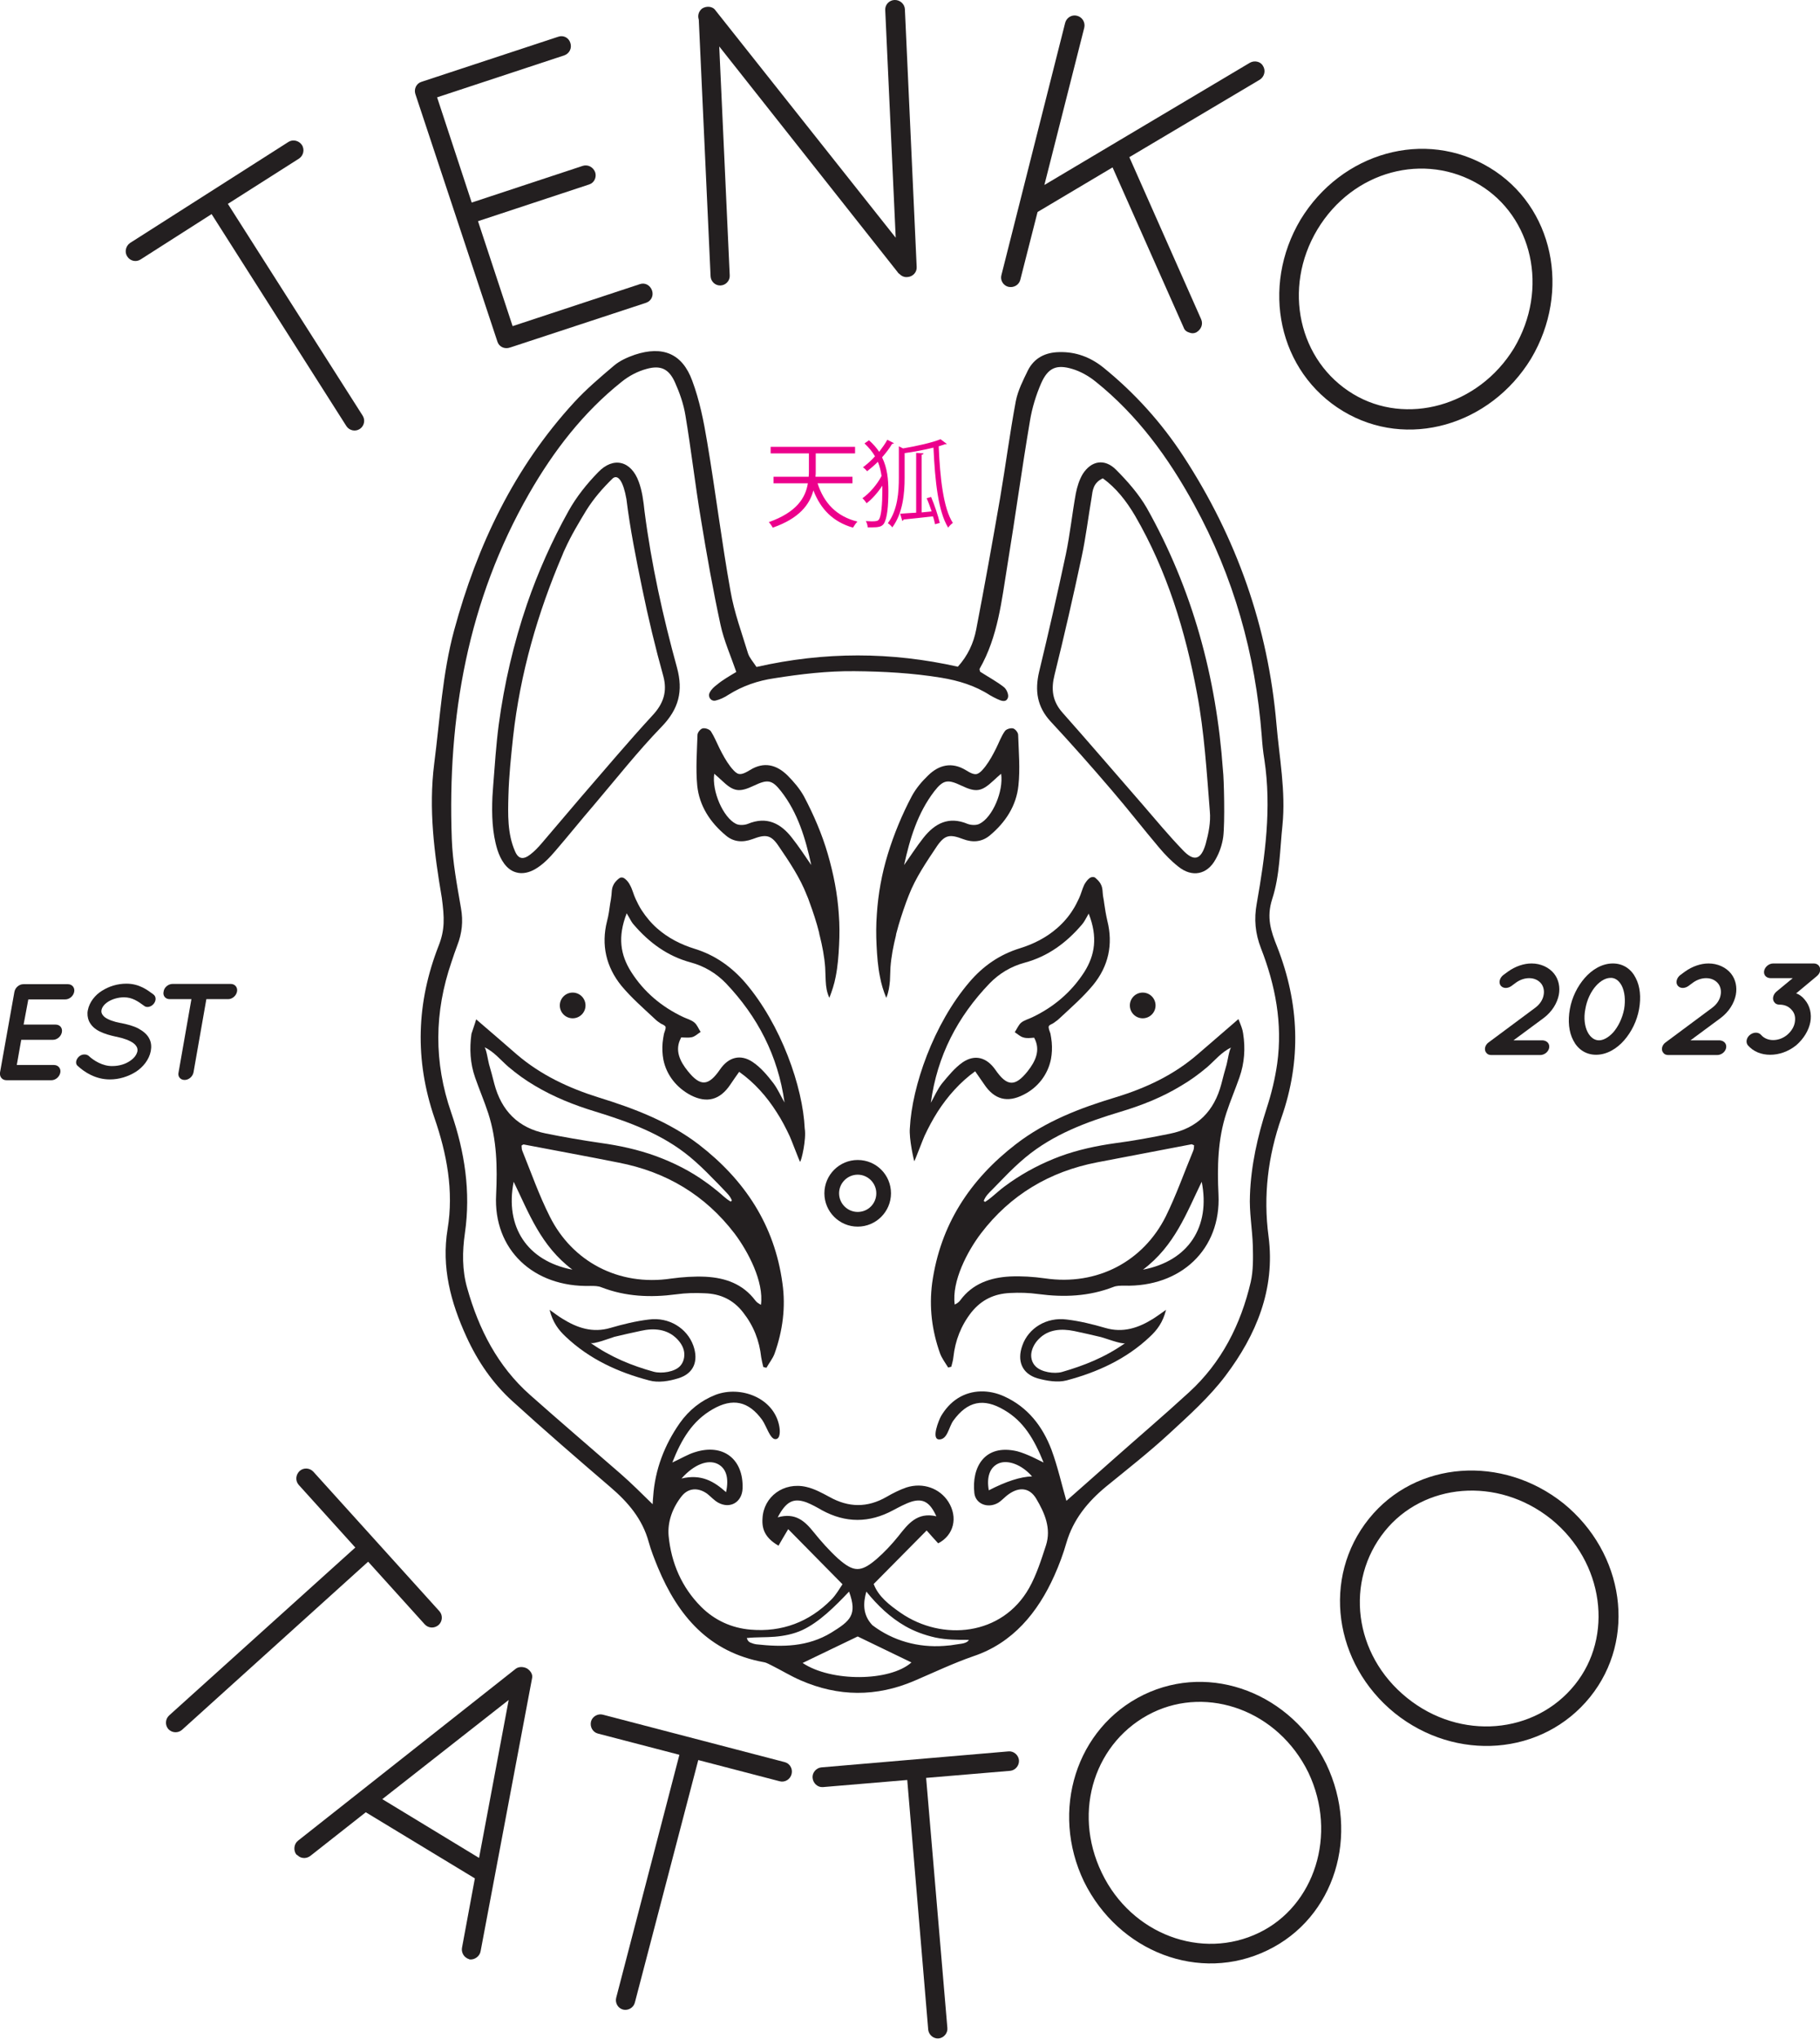 <?xml version="1.0" encoding="utf-8"?>
<!-- Generator: Adobe Illustrator 27.8.0, SVG Export Plug-In . SVG Version: 6.00 Build 0)  -->
<svg version="1.1" id="Layer_2_00000177448639525311075410000011830140561724548481_"
	 xmlns="http://www.w3.org/2000/svg" xmlns:xlink="http://www.w3.org/1999/xlink" x="0px" y="0px" viewBox="0 0 694.1 777"
	 style="enable-background:new 0 0 694.1 777;" xml:space="preserve">
<style type="text/css">
	.st0{fill:#231F20;}
	.st1{enable-background:new    ;}
	.st2{fill:#EC008C;}
</style>
<g id="Layer_1-2">
	<g>
		<g>
			<g>
				<path class="st0" d="M288.5,254.2c26-5.9,51.4-5.8,76.8-0.1c3.8-4.2,6-9,7-14.2c3.2-16.6,6.2-33.3,9.1-50
					c2.1-12.3,3.7-24.7,6-37c0.8-4.1,2.8-8,4.6-11.7c2.4-4.8,6.7-6.9,11.9-7c6.3-0.2,11.9,1.9,16.8,5.8c12,9.7,22.3,21.1,30.7,34
					c20.2,31,32.2,64.9,35.4,101.9c1.1,12.9,3.6,25.6,2.3,38.6c-1,9.4-1,19.2-3.9,28.1c-2.3,7.1-0.5,12.3,1.9,18.3
					c8.4,21.5,9.3,43.1,1.6,65.1c-5.1,14.6-7,29.7-4.9,45.3c2.6,20-4.7,37.5-16.4,53c-6.1,8.1-13.9,15.1-21.5,22.1
					c-7.7,7.1-16,13.6-24.1,20.2c-7,5.8-12.5,12.5-15.1,21.4c-1.2,4.2-2.8,8.5-4.6,12.5c-6.3,14.1-15.9,25.7-30.8,30.7
					c-7.8,2.7-15.1,6.2-22.6,9.4c-14.5,6.2-29,6.1-43.4-0.2c-3.7-1.6-7.1-3.7-10.7-5.5c-1.1-0.5-2.1-1.2-3.3-1.4
					c-20.9-3.8-32.7-17.6-40.4-36.1c-1.3-3.2-2.6-6.4-3.5-9.7c-2.4-8.8-7.9-15.2-14.7-21c-12.6-10.8-25.1-21.6-37.3-32.7
					c-7.5-6.8-13.2-15.1-17.5-24.5c-6-13.1-9.6-26.5-7.2-41.1c2.4-14.5-0.3-28.7-5-42.3c-7.6-22.2-6.9-44,1.6-65.7
					c2.4-6.1,2.2-10.6,1.2-18.2c-2.9-17-5.1-33.9-2.9-51.2c2.2-17,3.1-34.2,7.6-50.8c8.8-32.4,22.9-62,45.8-86.9
					c4.6-5,9.9-9.5,15.1-13.9c2.2-1.9,5.1-3.2,8-4.2c10.6-3.5,18.1-0.5,21.9,9.9c2.8,7.5,4.4,15.5,5.7,23.4
					c3.2,18.9,5.5,37.9,8.9,56.8c1.4,8.1,4.3,15.9,6.7,23.8C285.9,250.8,287.2,252.2,288.5,254.2L288.5,254.2z M280.8,256.1
					c-2.1-6.1-4.7-11.9-6-17.9c-2.9-13.4-5.3-26.9-7.5-40.4c-2.2-13.1-3.7-26.4-5.9-39.5c-0.7-4.3-2.2-8.6-4-12.6
					c-2.3-5.1-5.4-6.6-10.8-5.1c-3.4,0.9-6.8,2.7-9.5,4.9c-14.7,11.7-26,26.4-35.3,42.6c-23.4,40.8-31.2,85.2-29.5,131.6
					c0.3,8.8,2,17.6,3.5,26.4c0.9,5,0.4,9.6-1.4,14.2c-0.8,2.1-1.5,4.2-2.2,6.3c-6.6,19.2-6.8,38.2-0.1,57.5
					c5.1,14.8,7.5,30.1,5.2,45.9c-1,7-1.1,14.1,0.9,21c4.4,15.6,11.6,29.7,23.9,40.6c11.5,10.2,23.1,20.1,34.7,30.2
					c4,3.5,7.8,7.3,12.1,11.5c0.1-1.4,0.1-2.2,0.2-2.9c0.7-10.3,4.3-19.7,10.2-28.1c3.5-4.9,8-8.5,13.6-10.7
					c9.5-3.6,22.3,1.1,24.3,12c0.3,1.6,0.5,4.9-1.5,4.9s-3.4-5-5-7.3c-5.2-7.2-11.3-8.5-18.9-4.1c-7.7,4.4-11.9,11.4-15.4,20.3
					c3.5-1.6,5.9-3.1,8.5-3.9c10.8-3.5,18.7,2.5,18.3,13.8c-0.2,5.2-4.7,7.9-9.3,5.4c-1.6-0.9-2.8-2.3-4.2-3.4
					c-3.5-2.5-7.2-2.2-9.7,0.9c-3.5,4.4-5.5,9.8-5,15.2c1,10.3,5,19.6,12.4,27c5.1,5.1,11.6,8.1,18.9,8.7c11.9,1,22.3-2.9,30.7-11.4
					c1.9-1.9,3.2-4.3,4.3-5.9c-7.1-7.2-13.6-13.8-20.7-21c-1.4,2.3-2.6,4.4-3.7,6.3c-5-2.9-6.4-6.2-6.1-10.4c0.4-8.3,8.1-14,16.7-12
					c3.1,0.7,6,2.3,8.8,3.8c7.3,4.1,14.5,4.2,21.8,0c2.4-1.4,5-2.7,7.6-3.6c6.3-2,12.7,0.3,16,5.5c3.7,5.9,2.1,12.7-3.9,15.8
					c-1.4-1.5-2.8-3.1-4.4-4.9c-6.8,6.9-13.4,13.5-20.2,20.4c1.8,4.8,6,8,10.3,11c15.8,10.9,38.7,8.8,49-9.5
					c2.8-5,4.6-10.7,6.4-16.2c2.1-6.5-0.5-12.4-3.7-17.8c-2.5-4.2-6.4-4.6-10.4-1.8c-1.5,1-2.7,2.5-4.2,3.4c-3.9,2.2-8.5,0.4-9-3.7
					c-1.1-9.8,3.8-18.9,16.3-16c1.9,0.5,3.8,1.3,5.6,2.1c1.1,0.5,2.2,1.1,4.5,2.2c-3.6-8.9-7.6-15.7-15-20c-7.9-4.7-14-3.4-19.4,4
					c-1.8,2.5-2.2,7.2-5.4,7.2s-0.1-7.5,0.7-8.9c1.6-2.7,3.7-5.1,6.4-6.8c5.4-3.4,12-3.3,17.7-0.7c9,4.1,14.6,11.4,18,20.3
					c2.4,6.5,3.9,13.3,5.7,19.5c5.5-4.8,11.3-10,17.2-15.2c9.8-8.7,19.8-17.2,29.5-26.1c12.5-11.4,19.8-25.9,23.6-42.1
					c1-4.4,0.9-9.2,0.8-13.8c-0.2-6.4-1.4-12.9-1.1-19.3c0.4-11.3,2.9-22.4,6.4-33.2c1.8-5.5,3.2-11.3,4-17
					c2.1-15.2-0.7-29.8-6.2-43.9c-2.2-5.7-2.7-11.1-1.6-17.1c3.2-18.1,5.7-36.3,2.9-54.8c-0.5-3-0.8-6-1-9
					c-2.4-31.2-10.7-60.7-25.8-88.2c-9.8-17.9-21.6-34.1-37.6-46.9c-2.6-2.1-5.8-3.9-8.9-4.8c-6-1.8-9.2-0.4-11.8,5.4
					c-2,4.6-3.5,9.5-4.3,14.4c-3.1,18.3-5.6,36.7-8.6,55c-2.2,13.5-3.6,27.3-10.6,39.5c-0.1,0.2,0.1,0.7,0.2,1.1
					c3.1,2,6.3,3.7,9.1,5.9c1,0.8,1.9,2.9,1.5,4c-0.7,2-2.6,1.2-4.1,0.5c-0.9-0.4-1.8-0.9-2.7-1.4c-5.7-3.7-12-5.6-18.6-6.7
					c-11-1.8-22-2.4-33.1-2.5c-10.4-0.1-20.5,1.1-30.6,2.7c-6.2,0.9-12.1,2.9-17.5,6.3c-1.5,1-3.2,1.8-4.9,2.2
					c-1.8,0.4-3.1-1.5-2.2-3.1c0.6-1.2,1.7-2.2,2.8-3C275.5,259.2,278.3,257.6,280.8,256.1L280.8,256.1z M296.6,578.3
					c6.7-1.9,10.3,1.4,13.6,5.5c2.9,3.6,6,7.1,9.4,10.2c6,5.3,8.7,5.3,14.7,0.2c3-2.6,5.8-5.6,8.3-8.7c3.7-4.7,7.2-9.3,14.5-7.6
					c-2.4-5.3-5-6.9-9.4-5.6c-2.5,0.8-4.8,2.1-7.1,3.3c-9.1,4.9-18.1,4.9-27.1,0c-1.9-1.1-3.9-2.2-5.9-3
					C302.6,570.8,299.8,572.2,296.6,578.3L296.6,578.3z M306.1,633.8c10.9,7.3,33.3,7.1,41.5-0.2c-6.8-3.3-13.7-6.6-20.5-9.9
					C320.3,627,313.3,630.3,306.1,633.8L306.1,633.8z M369.5,625c-4.3,0-8.5,0-12.8-0.9c-4-0.9-7.9-2.3-11.4-4.3
					c-5.8-3.3-10.7-8-14.9-13.2c-1.2,4.2-1.5,8.8,2.3,12.8c7.9,6,17.5,8.6,27.3,7.9c1.7-0.1,3.4-0.3,5-0.6c1-0.2,2.1-0.2,3.1-0.6
					C368.8,625.8,369.3,625.5,369.5,625L369.5,625z M323.8,606.6c-5.4,5.7-11.4,11.7-17.9,14.7c-3.3,1.5-6.9,2.2-10.4,2.5
					s-7.2,0.1-10.7,0.5c0.3,0.8,0.5,1.3,1.3,1.7c0.7,0.3,1.6,0.6,2.4,0.7c9.9,1.1,19.6,1,28.6-4.5
					C324.2,617.8,327.1,615.5,323.8,606.6L323.8,606.6z M259.9,563.5c7.6-1.8,12.4,1.1,17,5.2c1.2-5.5,0-9.2-3.3-10.8
					C270,556.2,264.8,558,259.9,563.5z M393.6,562.7c-4-4.6-9.4-6.5-12.9-4.9c-3.2,1.5-4.5,5.1-3.6,10.2
					C383.7,564.6,389.2,562.8,393.6,562.7L393.6,562.7z"/>
				<path class="st0" d="M187.8,303.6c0.1-1.4,0.2-2.9,0.3-4.3c0.6-7.7,1.1-15.4,2.1-23.1c2.1-15.6,5.7-31.1,10.8-46
					c4.2-12.2,9.5-24.1,15.8-35.4c3-5.4,7-10.4,11.3-14.8c5.8-6.1,12.6-4.4,15.5,3.6c1.3,3.5,1.8,7.4,2.2,11.2
					c2.6,20.2,7,40.1,12.4,59.7c2.4,8.9,0.7,15.7-5.9,22.5c-9.1,9.4-17.2,19.7-25.7,29.7c-5,5.8-9.8,11.8-14.8,17.6
					c-2.2,2.6-4.8,5.3-7.8,7c-2.1,1.2-4.7,1.9-7.1,1.2c-3.8-1-6-4.9-7.2-8.6C187.7,317.4,187.5,310.5,187.8,303.6L187.8,303.6z
					 M233.7,182.3c-3.9,3.8-7.2,7.6-10.1,12.2c-2.9,4.8-5.8,9.6-8.1,14.7c-0.4,0.8-0.7,1.5-1,2.3c-9.5,22.2-16.1,45.2-18.8,69.2
					c-0.8,7.5-1.6,15-1.8,22.5c-0.2,7.1-0.4,14.6,2.5,21.2c1.3,3.1,3.2,3.3,5.8,1.3c1.6-1.2,3-2.7,4.3-4.2c5-5.8,9.9-11.7,14.9-17.5
					c9.1-10.5,18.1-21.2,27.5-31.4c4.2-4.5,5.6-9.1,4.1-14.8c-3.1-11.1-5.8-22.4-8.1-33.6c-2.3-11.2-4.6-22.6-6-34
					C237.7,183.4,235.7,180.7,233.7,182.3L233.7,182.3z"/>
				<path class="st0" d="M466.5,319c-0.4,2.9-1.4,5.9-2.9,8.5c-3.2,5.9-9,7-14.2,2.8c-2.7-2.1-5.1-4.6-7.3-7.2
					c-6.1-7.2-11.9-14.7-18.1-21.9c-7.6-8.9-15.3-17.6-23.3-26.2c-5.2-5.6-6.1-11.8-4.4-19c3.6-14.9,7-29.8,10.2-44.8
					c1.6-7.7,2.4-15.5,3.8-23.2c0.5-2.5,1.3-5.1,2.6-7.3c3.3-5.2,8.4-6,12.7-1.7c4.4,4.4,8.6,9.2,11.7,14.5
					c17.5,31.1,26.6,64.6,29.1,100.1C466.8,296.7,467.2,313.6,466.5,319L466.5,319z M420.6,182.3c-3.7,1.7-3.9,4.6-4.3,7.4
					c-1.3,7.6-2.2,15.2-3.8,22.6c-3.2,15-6.6,29.9-10.3,44.8c-1.4,5.5-0.9,10.1,3,14.5c10.3,11.6,20.4,23.4,30.6,35.1
					c5,5.8,9.9,11.7,15.2,17.2c4.3,4.6,7,3.9,8.8-2.2c1.1-4,2-8.4,1.6-12.5c-1.2-15-2.1-30.2-4.9-45c-4.4-23.6-11.4-46.6-23.6-67.6
					C429.6,191,425.7,186,420.6,182.3L420.6,182.3z"/>
				<g>
					<g>
						<path class="st0" d="M181.6,388.5c5.7,4.9,10.6,9.1,15.4,13.3c9.2,7.9,19.9,12.9,31.4,16.5c13.6,4.2,26.7,9.2,38.1,17.9
							c17.5,13.5,28.9,30.7,31.9,52.9c1.3,9.1,0.1,18.1-3,26.8c-0.7,1.9-2.1,3.6-3.1,5.4c-0.4-0.1-0.8-0.2-1.2-0.3
							c-0.3-1.2-0.6-2.5-0.8-3.7c-0.7-6.4-2.9-12-6.9-17.1c-3.8-4.9-8.7-7.1-14.6-7.3c-3.6-0.2-7.3-0.1-10.9,0.4
							c-9.8,1.3-19.3,0.9-28.6-2.7c-1.2-0.5-2.7-0.5-4.1-0.5c-21.8,0.6-37.1-13.9-36-34.7c0.5-10.6,0.3-20.9-3-31.1
							c-1.5-4.6-3.4-9-5-13.6c-1.9-5.4-2.2-11-1.4-16.7C180.3,392.4,180.9,390.9,181.6,388.5L181.6,388.5z M198.9,436.6
							c0.1,0.6,0,1.4,0.3,2c3.4,8.4,6.4,17,10.5,25.1c8.5,17,26.1,26.6,46.2,23.6c4.4-0.6,8.9-0.9,13.2-0.7c7.5,0.4,14.2,2.7,19,9.1
							c0.5,0.7,1.4,1.2,2.1,1.6c1.2-8.8-4.9-20.3-10-27.1c-11.3-14.8-26.2-23.6-44.3-27.1c-12-2.4-24.1-4.6-36.1-6.9
							C199.6,436.1,199.4,436.3,198.9,436.6L198.9,436.6z M278.6,458c0,0,0.1,0,0.1-0.1c0.1-0.1,0.2-0.2,0.3-0.2
							c0,0,0.1-0.1,0.1-0.1c0,0,0-0.1,0-0.1c-0.7-1.8-2-2.9-3.3-4.3s-2.7-2.8-4.1-4.2c-2.7-2.8-5.5-5.5-8.5-8
							c-10.6-8.8-23.3-13.4-36.3-17.4c-7.9-2.4-15.7-5.5-22.9-9.8c-3.6-2.1-6.9-4.5-10.1-7.2c-3-2.6-5.5-5.8-9.2-7.5
							c0.7,0.2,1.5,5.5,1.8,6.5c0.7,2.5,1.4,4.9,2,7.4c2.7,10.3,9.1,16.9,19.7,19c6.9,1.4,13.9,2.6,20.8,3.6c7.2,1,14.2,2.5,21.1,5
							c6.8,2.5,13.2,5.7,19,9.9c1.6,1.1,3.2,2.4,4.7,3.6s3,2.8,4.8,3.8C278.5,458,278.5,458,278.6,458L278.6,458z M195.9,450.4
							c-3.4,17.1,5.1,30.2,22.4,33.5C206.2,474.8,201.7,462.3,195.9,450.4z"/>
						<path class="st0" d="M305.1,442.8c-0.1,0-3.5-8.9-3.9-9.7c-1.5-3.2-3.1-6.3-5-9.2c-3.8-6-8.5-11.3-14.3-15.4
							c-1.1,1.6-2.3,3.2-3.4,4.9c-3.9,5.8-8.9,7.2-15.1,4c-5.3-2.8-9.2-7.6-10.4-13.5c-0.4-2.1-0.5-4.4-0.3-6.5
							c0.1-1.1,0.3-2.2,0.5-3.3c0.1-0.6,0.9-2.2,0.6-2.8c-0.3-0.6-1.3-0.9-1.8-1.2c-0.8-0.5-1.6-1.1-2.3-1.8
							c-4.4-4.1-9-8.1-12.8-12.7c-5.7-7.1-7.7-15.4-5.4-24.5c0.6-2.2,0.9-4.5,1.2-6.7c0.2-1.1,0.4-2.2,0.5-3.3
							c0.1-1.2,0.1-2.4,0.6-3.5c0.4-1,1.1-1.8,1.9-2.5c0.3-0.2,0.6-0.5,0.9-0.6c0.6-0.2,1.2,0,1.7,0.4c0.8,0.6,1.6,1.6,2,2.5
							c0.9,1.6,1.3,3.5,2.1,5.2c0.7,1.5,1.4,2.9,2.3,4.3c1.7,2.6,3.7,5,6,7c4.1,3.6,9,6.1,14.2,7.7c7.8,2.4,14.1,6.9,19.3,12.9
							c13.7,16,22,39.8,22.7,55.6C307.6,434.1,305.6,442.7,305.1,442.8L305.1,442.8z M299.2,420.2c-2.5-17.9-10.3-32.8-22.4-45.5
							c-3.7-3.8-8.2-6.5-13.4-7.9c-8.9-2.4-15.9-7.6-21.8-14.5c-0.9-1-1.4-2.3-2.6-4.2c-3.5,9-2.4,15.8,1.7,22.3
							c4.9,7.7,11.6,13.3,19.8,17.2c1.5,0.7,3.1,1.1,4.3,2.1c1.1,0.9,1.6,2.4,2.4,3.6c-1.1,0.7-2.1,1.7-3.3,2
							c-1.3,0.3-2.6,0.1-3.9,0.1c-0.1,0-0.1,0-0.2,0c-0.1,0-0.1,0.1-0.1,0.2c-2.5,4.6-0.4,8.9,2.6,12.6c4.8,6,7.9,5.8,12.3-0.6
							c3.2-4.7,7.8-6,12.5-2.8c3.1,2.1,5.6,5.1,7.9,8.1C296.7,415.2,297.8,417.8,299.2,420.2L299.2,420.2z"/>
						<path class="st0" d="M209.6,499.2c2.1,1.5,3.4,2.5,4.9,3.4c5.6,3.5,11.5,5.5,18.3,3.5c4.8-1.4,9.7-2.6,14.7-3.2
							c7.6-1,14.5,3.3,16.9,9.9c2.1,5.9,0.2,10.7-5.7,12.5c-3.5,1.1-7.7,1.8-11.2,0.8c-11.8-3.1-22.7-8.1-31.7-16.6
							C213,506.9,210.8,504,209.6,499.2L209.6,499.2z M225.2,511.8c7.8,5.5,15.8,8.7,24.1,11c3,0.8,8,0.1,10.1-2.2
							c1.3-1.4,1.8-3.5,1.5-5.4s-1.4-3.6-2.8-5c-3.7-3.7-8.7-4.1-13.6-3c-3.4,0.7-6.8,1.5-10.2,2.3
							C233,509.9,226.2,512.5,225.2,511.8L225.2,511.8z"/>
						<path class="st0" d="M314.9,373.8c-0.1-1.7-0.1-3.4-0.2-5.1c-0.3-4.1-1.1-8.2-2.1-12.2c-0.1-0.3-0.2-0.7-0.2-1
							c-1-4-2.3-7.9-3.7-11.7c-0.3-0.9-0.6-1.7-1-2.6c-2.6-6.7-6.7-12.8-10.8-18.8c-2.9-4.3-4.9-4.5-9.9-2.6
							c-3.8,1.4-7.3,1.1-10.2-1.4c-5.9-4.9-10.1-11.2-10.9-19c-0.6-6.4-0.1-12.9,0.1-19.3c0-0.9,1.1-2.3,2-2.5s2.5,0.3,3.1,1.1
							c1.3,2,2.2,4.3,3.3,6.5c1.2,2.4,2.5,4.8,4.1,6.9c0.8,1,1.8,2.3,3,2.8c1.4,0.5,3.3-0.7,4.5-1.4c5.3-3.3,10.1-2.1,14.3,2
							c2.4,2.4,4.7,5.1,6.3,8c3.7,7,6.9,14.4,9.1,22s3.7,15.2,4.2,23c0.3,3.9,0.3,7.9,0.1,11.8c-0.2,4-0.5,8-1.3,12
							c-0.5,2.7-1.4,5.4-2.4,8C315.3,378.2,315,376,314.9,373.8L314.9,373.8z M297.9,301.6c-3.5-4.5-5.2-4.6-10.3-2.2
							c-5.7,2.7-7.8,2.4-12.4-2c-0.8-0.8-1.7-1.5-2.8-2.5c-1,6.6,3.4,16.7,8.3,19.1c1.2,0.6,3.2,0.5,4.5,0c7.2-3,12.6-0.2,16.9,5.4
							c2.6,3.3,4.9,6.8,7.3,10.3C307.2,319.6,304.3,309.8,297.9,301.6L297.9,301.6z"/>
						<circle class="st0" cx="218.4" cy="383.2" r="4.9"/>
						<path class="st0" d="M327.1,442.1c-7,0-12.7,5.7-12.7,12.7s5.7,12.7,12.7,12.7s12.7-5.7,12.7-12.7S334.2,442.1,327.1,442.1z
							 M327.1,461.9c-3.9,0-7.1-3.2-7.1-7.1s3.2-7.1,7.1-7.1s7.1,3.2,7.1,7.1S331.1,461.9,327.1,461.9z"/>
					</g>
					<g>
						<path class="st0" d="M474.1,393.9c0.9,5.7,0.5,11.3-1.4,16.7c-1.6,4.6-3.5,9-5,13.6c-3.3,10.1-3.5,20.5-3,31.1
							c1,20.8-14.3,35.3-36,34.7c-1.4,0-2.9,0-4.1,0.5c-9.3,3.6-18.8,4-28.6,2.7c-3.6-0.5-7.2-0.6-10.9-0.4
							c-5.9,0.3-10.7,2.5-14.6,7.3c-4,5.1-6.2,10.8-6.9,17.1c-0.1,1.2-0.5,2.5-0.8,3.7c-0.4,0.1-0.8,0.2-1.2,0.3
							c-1.1-1.8-2.4-3.5-3.1-5.4c-3.1-8.7-4.2-17.6-3-26.8c3.1-22.2,14.4-39.4,31.9-52.9c11.4-8.8,24.5-13.8,38.1-17.9
							c11.5-3.5,22.2-8.5,31.4-16.5c4.8-4.2,9.7-8.3,15.4-13.3C473.3,390.9,473.9,392.3,474.1,393.9L474.1,393.9z M454.5,436.1
							c-12,2.3-24.1,4.6-36.1,6.9c-18.1,3.5-33.1,12.4-44.3,27.1c-5.1,6.7-11.2,18.2-10,27.1c0.7-0.3,1.6-0.9,2.1-1.6
							c4.7-6.4,11.5-8.7,19-9.1c4.4-0.2,8.9,0.1,13.2,0.7c20.2,3,37.7-6.6,46.2-23.6c4-8.1,7-16.7,10.5-25.1c0.3-0.7,0.2-1.4,0.3-2
							C454.8,436.3,454.6,436.1,454.5,436.1L454.5,436.1z M375.8,458c1.8-1.1,3.2-2.5,4.8-3.8c1.5-1.3,3.1-2.5,4.7-3.6
							c5.9-4.1,12.3-7.4,19-9.9c6.8-2.5,13.9-4,21-5c7-0.9,13.9-2.2,20.8-3.6c10.6-2.1,17-8.7,19.7-19c0.6-2.5,1.3-4.9,2-7.4
							c0.3-1,1.1-6.3,1.8-6.5c-3.7,1.7-6.2,4.9-9.2,7.5c-3.2,2.7-6.5,5.1-10.1,7.2c-7.1,4.3-14.9,7.4-22.9,9.8
							c-13,3.9-25.7,8.6-36.3,17.4c-3,2.5-5.8,5.2-8.5,8c-1.4,1.4-2.7,2.8-4.1,4.2s-2.6,2.5-3.3,4.3c0,0,0,0.1,0,0.1s0,0.1,0.1,0.1
							c0.1,0.1,0.2,0.2,0.3,0.2c0,0,0.1,0.1,0.1,0.1C375.7,458,375.7,458,375.8,458L375.8,458z M435.9,483.9
							c17.4-3.3,25.8-16.4,22.4-33.5C452.5,462.3,448,474.8,435.9,483.9z"/>
						<path class="st0" d="M347,429.9c0.8-15.8,9-39.6,22.7-55.6c5.2-6.1,11.5-10.5,19.3-12.9c5.2-1.6,10.1-4.1,14.2-7.7
							c2.3-2,4.4-4.4,6-7c0.9-1.4,1.6-2.8,2.3-4.3c0.8-1.7,1.2-3.5,2-5.2c0.5-0.9,1.2-1.9,2-2.5c0.5-0.4,1.1-0.5,1.7-0.4
							c0.4,0.1,0.6,0.3,0.9,0.6c0.8,0.7,1.5,1.5,1.9,2.5c0.5,1.1,0.5,2.4,0.6,3.5c0.1,1.1,0.4,2.2,0.5,3.3c0.3,2.2,0.7,4.5,1.2,6.7
							c2.3,9.1,0.4,17.4-5.4,24.5c-3.8,4.6-8.4,8.6-12.8,12.7c-0.7,0.7-1.5,1.2-2.3,1.8c-0.5,0.4-1.5,0.6-1.8,1.2
							c-0.3,0.6,0.4,2.2,0.6,2.8c0.2,1.1,0.4,2.2,0.5,3.3c0.2,2.2,0.1,4.4-0.3,6.5c-1.2,5.9-5,10.8-10.4,13.5
							c-6.2,3.2-11.2,1.9-15.1-4c-1.1-1.6-2.2-3.2-3.4-4.9c-5.7,4.1-10.5,9.5-14.3,15.4c-1.9,3-3.5,6-5,9.2
							c-0.4,0.8-3.8,9.7-3.9,9.7C348.6,442.6,346.6,434,347,429.9L347,429.9z M359.2,413c2.4-2.9,4.9-6,7.9-8.1
							c4.7-3.2,9.2-1.9,12.5,2.8c4.4,6.4,7.5,6.6,12.3,0.6c3-3.8,5-8,2.6-12.6c0-0.1-0.1-0.1-0.1-0.2c-0.1,0-0.1,0-0.2,0
							c-1.3,0.1-2.6,0.3-3.9-0.1c-1.2-0.3-2.2-1.3-3.3-2c0.8-1.2,1.4-2.7,2.4-3.6c1.2-1,2.9-1.4,4.3-2.1c8.2-3.9,14.9-9.6,19.8-17.2
							c4.1-6.5,5.2-13.4,1.7-22.3c-1.1,1.9-1.7,3.2-2.6,4.2c-5.9,6.9-12.9,12.1-21.8,14.5c-5.2,1.4-9.7,4.1-13.4,7.9
							c-12.2,12.7-20,27.6-22.4,45.5C356.4,417.8,357.5,415.2,359.2,413L359.2,413z"/>
						<path class="st0" d="M438.5,509.5c-9,8.5-20,13.5-31.7,16.6c-3.4,0.9-7.6,0.2-11.2-0.8c-5.9-1.8-7.8-6.7-5.7-12.5
							c2.3-6.6,9.2-10.9,16.9-9.9c5,0.6,9.9,1.8,14.7,3.2c6.8,2,12.7,0,18.3-3.5c1.4-0.9,2.8-1.9,4.9-3.4
							C443.5,504,441.3,506.9,438.5,509.5L438.5,509.5z M419.9,509.6c-3.4-0.8-6.8-1.6-10.2-2.3c-4.9-1-9.9-0.7-13.5,3
							c-1.4,1.4-2.4,3.1-2.8,5s0.1,4,1.5,5.4c2.2,2.3,7.2,3,10.1,2.2c8.3-2.4,16.3-5.5,24.1-11C428,512.5,421.2,509.9,419.9,509.6
							L419.9,509.6z"/>
						<path class="st0" d="M338,380.3c-1.1-2.6-1.9-5.3-2.4-8c-0.8-3.9-1.1-8-1.3-12c-0.2-3.9-0.2-7.9,0.1-11.8
							c0.5-7.8,1.9-15.5,4.2-23s5.4-15,9.1-22c1.6-3,3.9-5.7,6.3-8c4.1-4,9-5.2,14.3-2c1.2,0.7,3.1,2,4.5,1.4c1.2-0.5,2.2-1.8,3-2.8
							c1.6-2.1,2.9-4.5,4.1-6.9c1.1-2.2,1.9-4.5,3.3-6.5c0.5-0.8,2.2-1.3,3.1-1.1s2,1.6,2,2.5c0.2,6.4,0.8,12.9,0.1,19.3
							c-0.8,7.7-4.9,14-10.9,19c-3,2.5-6.5,2.8-10.2,1.4c-5-1.9-6.9-1.7-9.9,2.6c-4,6-8.2,12.1-10.8,18.8c-0.3,0.9-0.7,1.7-1,2.6
							c-1.4,3.9-2.7,7.8-3.7,11.7c-0.1,0.3-0.2,0.7-0.2,1c-1,4-1.8,8.1-2.1,12.2c-0.1,1.7-0.1,3.4-0.2,5.1
							C339.2,376,338.9,378.2,338,380.3L338,380.3z M344.8,329.7c2.4-3.4,4.7-7,7.3-10.3c4.4-5.6,9.7-8.4,16.9-5.4
							c1.3,0.5,3.3,0.6,4.5,0c5-2.4,9.3-12.5,8.3-19.1c-1.1,0.9-1.9,1.7-2.8,2.5c-4.7,4.4-6.7,4.7-12.4,2c-5.1-2.4-6.8-2.3-10.3,2.2
							C350,309.8,347,319.6,344.8,329.7L344.8,329.7z"/>
						<circle class="st0" cx="435.8" cy="383.2" r="4.9"/>
					</g>
				</g>
			</g>
			<g>
				<path class="st0" d="M80.7,81.6L53.6,98.9c-1.7,1.1-4,0.6-5.1-1.2c-1.1-1.7-0.5-4,1.1-5.1L110,54.1c1.7-1.1,4-0.5,5.1,1.1
					c1.2,1.8,0.6,4.1-1,5.2L86.9,77.7l51.4,80.7c1.1,1.7,0.6,4-1.1,5.1s-4,0.6-5.1-1.1L80.7,81.6L80.7,81.6z"/>
				<path class="st0" d="M158.4,35.8c-0.6-1.9,0.4-4,2.3-4.6l0.3-0.1L212.9,14c2-0.7,4,0.4,4.6,2.3c0.7,2-0.3,4.1-2.3,4.8l-48.5,16
					l13.2,40.1l42.4-14c1.9-0.6,4,0.5,4.7,2.5c0.6,1.9-0.4,4-2.3,4.6l-42.4,14l13.2,40l48.5-16c2-0.7,4,0.4,4.7,2.5
					c0.6,1.9-0.3,3.9-2.3,4.6l-51.7,17l-0.4,0.1l-0.3,0.1c-1.8,0.4-3.7-0.5-4.3-2.4L158.4,35.8L158.4,35.8z"/>
				<path class="st0" d="M274.3,17.7l4,87.3c0.1,2-1.5,3.7-3.5,3.8c-2,0.1-3.7-1.5-3.8-3.5l-4.5-97.8c-0.5-1.5-0.1-3.1,1.2-4.2
					c1.6-1.1,4.1-1,5.2,0.7l68.7,86.6l-4-86.8c-0.1-2,1.5-3.7,3.5-3.8c2.1-0.1,3.9,1.5,4,3.5l4.5,98.3c0.1,2-1.5,3.7-3.6,3.8
					c-1.2,0.1-2.2-0.4-3-1.2c-0.2-0.2-0.5-0.3-0.6-0.6L274.3,17.7L274.3,17.7z"/>
				<path class="st0" d="M406.2,8.8c0.5-2.1,2.6-3.3,4.5-2.8c2.1,0.5,3.3,2.6,2.8,4.6l-15.2,59.9l78.4-46.6c1.8-1,4.2-0.4,5,1.3
					c1.1,1.7,0.5,4.1-1.3,5.2l-49.7,29.5l27.4,61.8c0.8,1.9,0,3.9-1.9,5c-0.9,0.4-1.7,0.4-2.5,0.1c-1-0.3-1.9-0.8-2.3-2l-27.1-61
					l-28.6,17l-6.6,25.9c-0.5,1.9-2.5,3.1-4.6,2.6c-1.9-0.5-3.1-2.5-2.6-4.4L406.2,8.8L406.2,8.8z"/>
				<path class="st0" d="M568.1,63.9c24.4,14.7,31.1,47.1,15.8,72.8c-15.6,25.5-47.3,34.7-71.7,20c-24.7-14.9-31.5-47.3-16.2-73
					C511.6,58.1,543.4,49,568.1,63.9L568.1,63.9z M516.1,150.2c20.1,12.1,47.7,4.7,61.3-17.5c13.5-22.7,6.9-50.2-13.2-62.3
					c-20.8-12.5-48.2-5.5-61.8,17.1C489,109.9,495.3,137.7,516.1,150.2L516.1,150.2z"/>
			</g>
			<g>
				<path class="st0" d="M135.5,589.8l-21.6-23.9c-1.3-1.5-1.2-3.8,0.4-5.3c1.5-1.3,3.8-1.2,5.2,0.3l48.1,53.2
					c1.3,1.5,1.2,3.8-0.3,5.2c-1.6,1.4-3.9,1.3-5.3-0.2l-21.6-23.9l-71,64.1c-1.5,1.3-3.8,1.2-5.2-0.3c-1.3-1.5-1.2-3.8,0.3-5.2
					L135.5,589.8L135.5,589.8z"/>
				<path class="st0" d="M181.1,715.9l-41.6-25.2l-21.1,16.6c-1.3,1-3,1.1-4.3,0.3c-0.3-0.2-0.7-0.6-1.1-0.8
					c-1.2-1.6-0.9-4.1,0.7-5.3l83-65.5c1.2-0.9,3-0.8,4.3-0.1c1.4,0.9,2.3,2.4,1.9,3.8l-19.6,103.9c-0.3,2-2.3,3.4-4.2,3.2
					c-0.5-0.3-0.9-0.3-1.2-0.6c-1.2-0.7-2-2.3-1.7-3.9L181.1,715.9L181.1,715.9z M145.8,685.7l36.9,22.4l11.3-60.2L145.8,685.7z"/>
				<path class="st0" d="M259.1,668.8l-31.1-8.1c-1.9-0.5-3.1-2.5-2.6-4.6c0.5-1.9,2.6-3.1,4.5-2.6l69.4,18.1
					c1.9,0.5,3.1,2.5,2.6,4.5c-0.5,2.1-2.6,3.3-4.5,2.8l-31.1-8.1l-24.2,92.5c-0.5,1.9-2.6,3.1-4.5,2.6s-3.1-2.5-2.6-4.5
					L259.1,668.8L259.1,668.8z"/>
				<path class="st0" d="M346,678.4l-32.1,2.7c-2,0.2-3.8-1.4-4-3.5c-0.2-2,1.4-3.8,3.3-4l71.4-6.1c2-0.2,3.8,1.4,4,3.3
					c0.2,2.1-1.4,3.9-3.3,4.1l-32.1,2.7l8.1,95.3c0.2,2-1.4,3.8-3.3,4c-2,0.2-3.8-1.4-4-3.3L346,678.4L346,678.4z"/>
				<path class="st0" d="M436.2,645.9c25.7-12.4,56.4-0.4,69.6,26.4c12.9,27,3.3,58.6-22.4,71c-25.9,12.6-56.8,0.6-70-26.2
					C400.5,690.2,410.3,658.5,436.2,645.9z M480.2,736.6c21.1-10.2,30-37.4,18.8-61c-11.6-23.7-38.3-33.1-59.4-22.9
					c-21.8,10.6-30.9,37.3-19.4,61.1C431.5,737.3,458.4,747.2,480.2,736.6L480.2,736.6z"/>
				<path class="st0" d="M522.1,578.8c17.9-22.2,50.9-24.4,74.2-5.8c23.2,18.9,28,51.6,10.1,73.8c-18.1,22.4-51.2,24.8-74.5,6.1
					C508.7,634.1,504,601.3,522.1,578.8L522.1,578.8z M600.6,642.1c14.8-18.3,11.2-46.7-9-63.1c-20.6-16.5-48.8-13.7-63.5,4.6
					c-15.2,18.9-12,47,8.5,63.5C556.9,663.5,585.4,661,600.6,642.1L600.6,642.1z"/>
			</g>
		</g>
		<g>
			<g>
				<path class="st0" d="M0,408.8L5.5,378c0.3-1.6,1.8-2.9,3.4-2.9h17c1.6,0,2.7,1.3,2.4,2.9c-0.3,1.6-1.8,2.9-3.4,2.9H10.8L9,390.5
					h12.2c1.6,0,2.7,1.2,2.4,2.9c-0.3,1.6-1.8,2.9-3.4,2.9H8.1l-1.7,9.6h14.2c1.6,0,2.7,1.3,2.4,2.9c-0.3,1.6-1.8,2.9-3.4,2.9H2.5
					C0.8,411.7-0.2,410.4,0,408.8L0,408.8z"/>
				<path class="st0" d="M30,402.8c1.1-1.1,2.8-1.2,3.8-0.4c1.9,1.8,5.4,4,9.1,3.9c2.6,0,5-0.8,6.6-1.9c1.7-1.1,2.6-2.4,2.9-3.7
					c0.1-0.7,0-1.1-0.2-1.6c-0.3-0.5-0.6-1-1.3-1.5c-1.3-1-3.7-1.9-6.6-2.5h-0.1c-2.3-0.5-4.4-1.1-6.2-2c-1.8-0.9-3.2-2.1-4.1-4
					c-0.5-1.2-0.7-2.7-0.4-4.1c0.6-3.1,2.8-5.8,5.4-7.4c2.7-1.7,5.9-2.7,9.3-2.7c4.9,0,8,2.4,10.3,4.1c1.1,0.8,1.1,2.4,0.1,3.6
					c-1,1.2-2.7,1.6-3.7,0.7c-2.3-1.7-4.5-3.2-7.6-3.2c-2.3,0-4.5,0.7-6.1,1.7c-1.5,1-2.3,2.1-2.5,3.2c-0.1,0.6,0,1,0.2,1.4
					c0.2,0.4,0.5,0.8,1.1,1.3c1.2,0.9,3.3,1.7,6,2.2h0.1c2.5,0.5,4.8,1.1,6.7,2.1c1.8,1,3.5,2.3,4.3,4.2c0.6,1.3,0.7,2.8,0.4,4.4
					c-0.6,3.2-2.9,6.1-5.7,7.9c-2.9,1.8-6.3,2.9-9.9,2.9c-5.5,0-9.7-2.8-12.2-5.1C28.7,405.6,28.8,404,30,402.8L30,402.8z"/>
				<path class="st0" d="M65.8,375H88c1.6,0,2.7,1.3,2.4,2.9c-0.3,1.6-1.8,2.9-3.4,2.9h-8.3l-4.9,27.9c-0.3,1.6-1.8,2.9-3.4,2.9
					s-2.7-1.3-2.3-2.9l4.9-27.9h-8.3c-1.6,0-2.7-1.3-2.3-2.9C62.6,376.3,64.2,375,65.8,375L65.8,375z"/>
			</g>
			<g>
				<path class="st0" d="M590.8,399.4c-0.3,1.5-1.8,2.7-3.4,2.7h-18.7c-0.8,0-1.5-0.3-1.9-0.9c-0.9-1.1-0.5-2.9,0.9-3.9l17.9-13.3
					c1.7-1.3,2.8-3,3.1-4.8c0.3-1.5,0-3.1-0.9-4.3c-1.1-1.4-2.8-2.1-4.6-2.1c-1.6,0-3.3,0.5-4.9,1.6l-1.9,1.4c-1.4,1-3.2,1-4.1-0.2
					c-0.8-1.1-0.4-2.8,0.9-3.9l1.9-1.4c2.8-2,6-3.1,9-3.1c3.4,0,6.6,1.4,8.6,3.9c1.8,2.3,2.3,5.2,1.8,8c-0.6,3.2-2.6,6.5-5.8,8.9
					l-11.5,8.5h11.1C590,396.6,591.1,397.8,590.8,399.4L590.8,399.4z"/>
				<path class="st0" d="M623.8,372.7c1.7,3.2,2.1,7.4,1.3,11.9c-0.8,4.5-2.9,8.7-5.7,11.9c-2.8,3.2-6.6,5.5-10.7,5.5
					s-7.1-2.3-8.7-5.5c-1.7-3.2-2.1-7.4-1.3-11.9c0.8-4.5,2.9-8.7,5.7-11.9c2.8-3.2,6.6-5.5,10.7-5.5S622.2,369.5,623.8,372.7z
					 M619.4,384.6c0.6-3.5,0.2-6.7-0.9-8.9c-1.1-2.1-2.7-3.1-4.3-3c-1.6,0-3.6,0.9-5.5,3c-1.9,2.1-3.5,5.3-4.1,8.9
					c-0.7,3.5-0.2,6.7,0.9,8.8c1.1,2.1,2.7,3.1,4.3,3.1s3.6-1,5.5-3.1C617.1,391.3,618.7,388.2,619.4,384.6z"/>
				<path class="st0" d="M658.3,399.4c-0.3,1.5-1.8,2.7-3.4,2.7h-18.7c-0.8,0-1.5-0.3-1.9-0.9c-0.9-1.1-0.5-2.9,0.9-3.9l17.9-13.3
					c1.7-1.3,2.8-3,3.1-4.8c0.3-1.5,0-3.1-0.9-4.3c-1.1-1.4-2.8-2.1-4.6-2.1c-1.6,0-3.3,0.5-4.9,1.6l-1.9,1.4c-1.4,1-3.2,1-4.1-0.2
					c-0.8-1.1-0.4-2.8,0.9-3.9l1.9-1.4c2.8-2,6-3.1,9-3.1c3.4,0,6.6,1.4,8.6,3.9c1.8,2.3,2.3,5.2,1.8,8c-0.6,3.2-2.6,6.5-5.8,8.9
					l-11.5,8.5h11.1C657.5,396.6,658.6,397.8,658.3,399.4L658.3,399.4z"/>
				<path class="st0" d="M688.2,380.9c2.1,2.4,2.8,5.6,2.2,8.7s-2.5,6.3-5.4,8.8c-3,2.4-6.5,3.6-9.9,3.6s-6.4-1.2-8.5-3.6
					c-0.9-1.1-0.6-2.9,0.8-4s3.2-1.1,4.2,0c1.1,1.3,2.8,2,4.6,2s3.7-0.6,5.4-2c1.6-1.4,2.6-3,2.9-4.8c0.3-1.8,0-3.4-1.2-4.7
					c-1.2-1.4-2.8-2-4.6-2c-0.9,0-1.6-0.3-2-0.9l0,0c-0.9-1.1-0.6-2.8,0.7-4l6.3-5.2h-8.4c-1.7,0-2.8-1.2-2.5-2.8
					c0.3-1.5,1.8-2.8,3.5-2.8h15.4c1.6,0,2.7,1.2,2.4,2.8c0,0.5-0.3,1-0.6,1.4c-0.2,0.2-0.4,0.5-0.7,0.7l-7.8,6.5
					C686.2,379,687.3,379.8,688.2,380.9L688.2,380.9z"/>
			</g>
		</g>
	</g>
	<g class="st1">
		<path class="st2" d="M325.1,184.2h-13.3c2.4,7.5,7.2,12.6,15.2,14.6c-0.5,0.5-1.3,1.6-1.7,2.3c-7.6-2.2-12.3-7-15.1-14.2
			c-1.4,5.4-5.4,10.7-15.5,14.2c-0.3-0.6-1-1.6-1.5-2.1c10.7-3.8,14-9.3,14.9-14.8H295v-2.5h13.4c0.1-0.8,0.1-1.5,0.1-2.2v-6.7
			h-14.6v-2.5h32.2v2.5h-15v6.7c0,0.7,0,1.5-0.1,2.2h14.1V184.2z"/>
		<path class="st2" d="M331.4,167.8c1.6,1.4,2.9,2.9,3.9,4.4c1.2-1.6,2.3-3.1,3.1-4.6l2.5,1.3c-0.1,0.2-0.4,0.3-0.7,0.3
			c-1,1.7-2.3,3.4-3.8,5.1c2,4.1,2.4,8.4,2.4,12.9c0,5.4-0.4,10.5-1.8,12.5c-0.8,1-1.8,1.3-4.7,1.3c-0.5,0-0.9,0-1.4,0
			c0-0.8-0.3-1.7-0.7-2.4c0.8,0,1.6,0.1,2.2,0.1c2,0,2.4-0.2,2.8-0.7c0.9-1.3,1.3-5.9,1.3-10.8c0-0.7,0-1.4,0-2.1
			c-1.7,2.6-3.9,5.1-6,6.7c-0.4-0.6-1-1.4-1.6-1.9c2.6-1.8,5.6-5.2,7.3-8.5c-0.3-1.9-0.7-3.7-1.4-5.4c-1.3,1.3-2.7,2.5-4.1,3.6
			c-0.4-0.5-1.1-1.2-1.6-1.5c1.6-1.2,3.2-2.6,4.6-4.2c-1-1.7-2.3-3.3-4-4.9L331.4,167.8z M344.4,170.9c5.3-0.9,11.1-2.2,14.3-3.5
			l2.4,1.8c-0.1,0.1-0.2,0.1-0.4,0.1c-0.1,0-0.2,0-0.3,0c-0.7,0.3-1.6,0.5-2.4,0.8c0.5,12.2,1.8,23.7,5.4,29.2
			c-0.6,0.4-1.4,1.2-1.8,1.8c-3.8-6.2-5-17.6-5.6-30.5c-3.3,0.8-7.3,1.6-11,2.1v9.5c0,5.6-0.6,13.3-4.7,18.8
			c-0.3-0.5-1.2-1.3-1.7-1.6c3.8-5.1,4.2-12,4.2-17.4v-11.9L344.4,170.9z M355.3,194.9c-0.6-1.7-1.2-3.5-1.9-5l1.7-0.5
			c1.3,3.1,2.7,7.2,3.3,9.9l-1.8,0.5c-0.2-0.9-0.4-1.9-0.8-3c-4.2,0.5-8.4,0.9-11.2,1.2c-0.1,0.3-0.3,0.5-0.5,0.5l-0.8-2.7
			c1.7-0.1,3.8-0.3,6.1-0.4v-22.8l2.8,0.2c0,0.3-0.2,0.4-0.7,0.5v22L355.3,194.9z"/>
	</g>
</g>
</svg>
